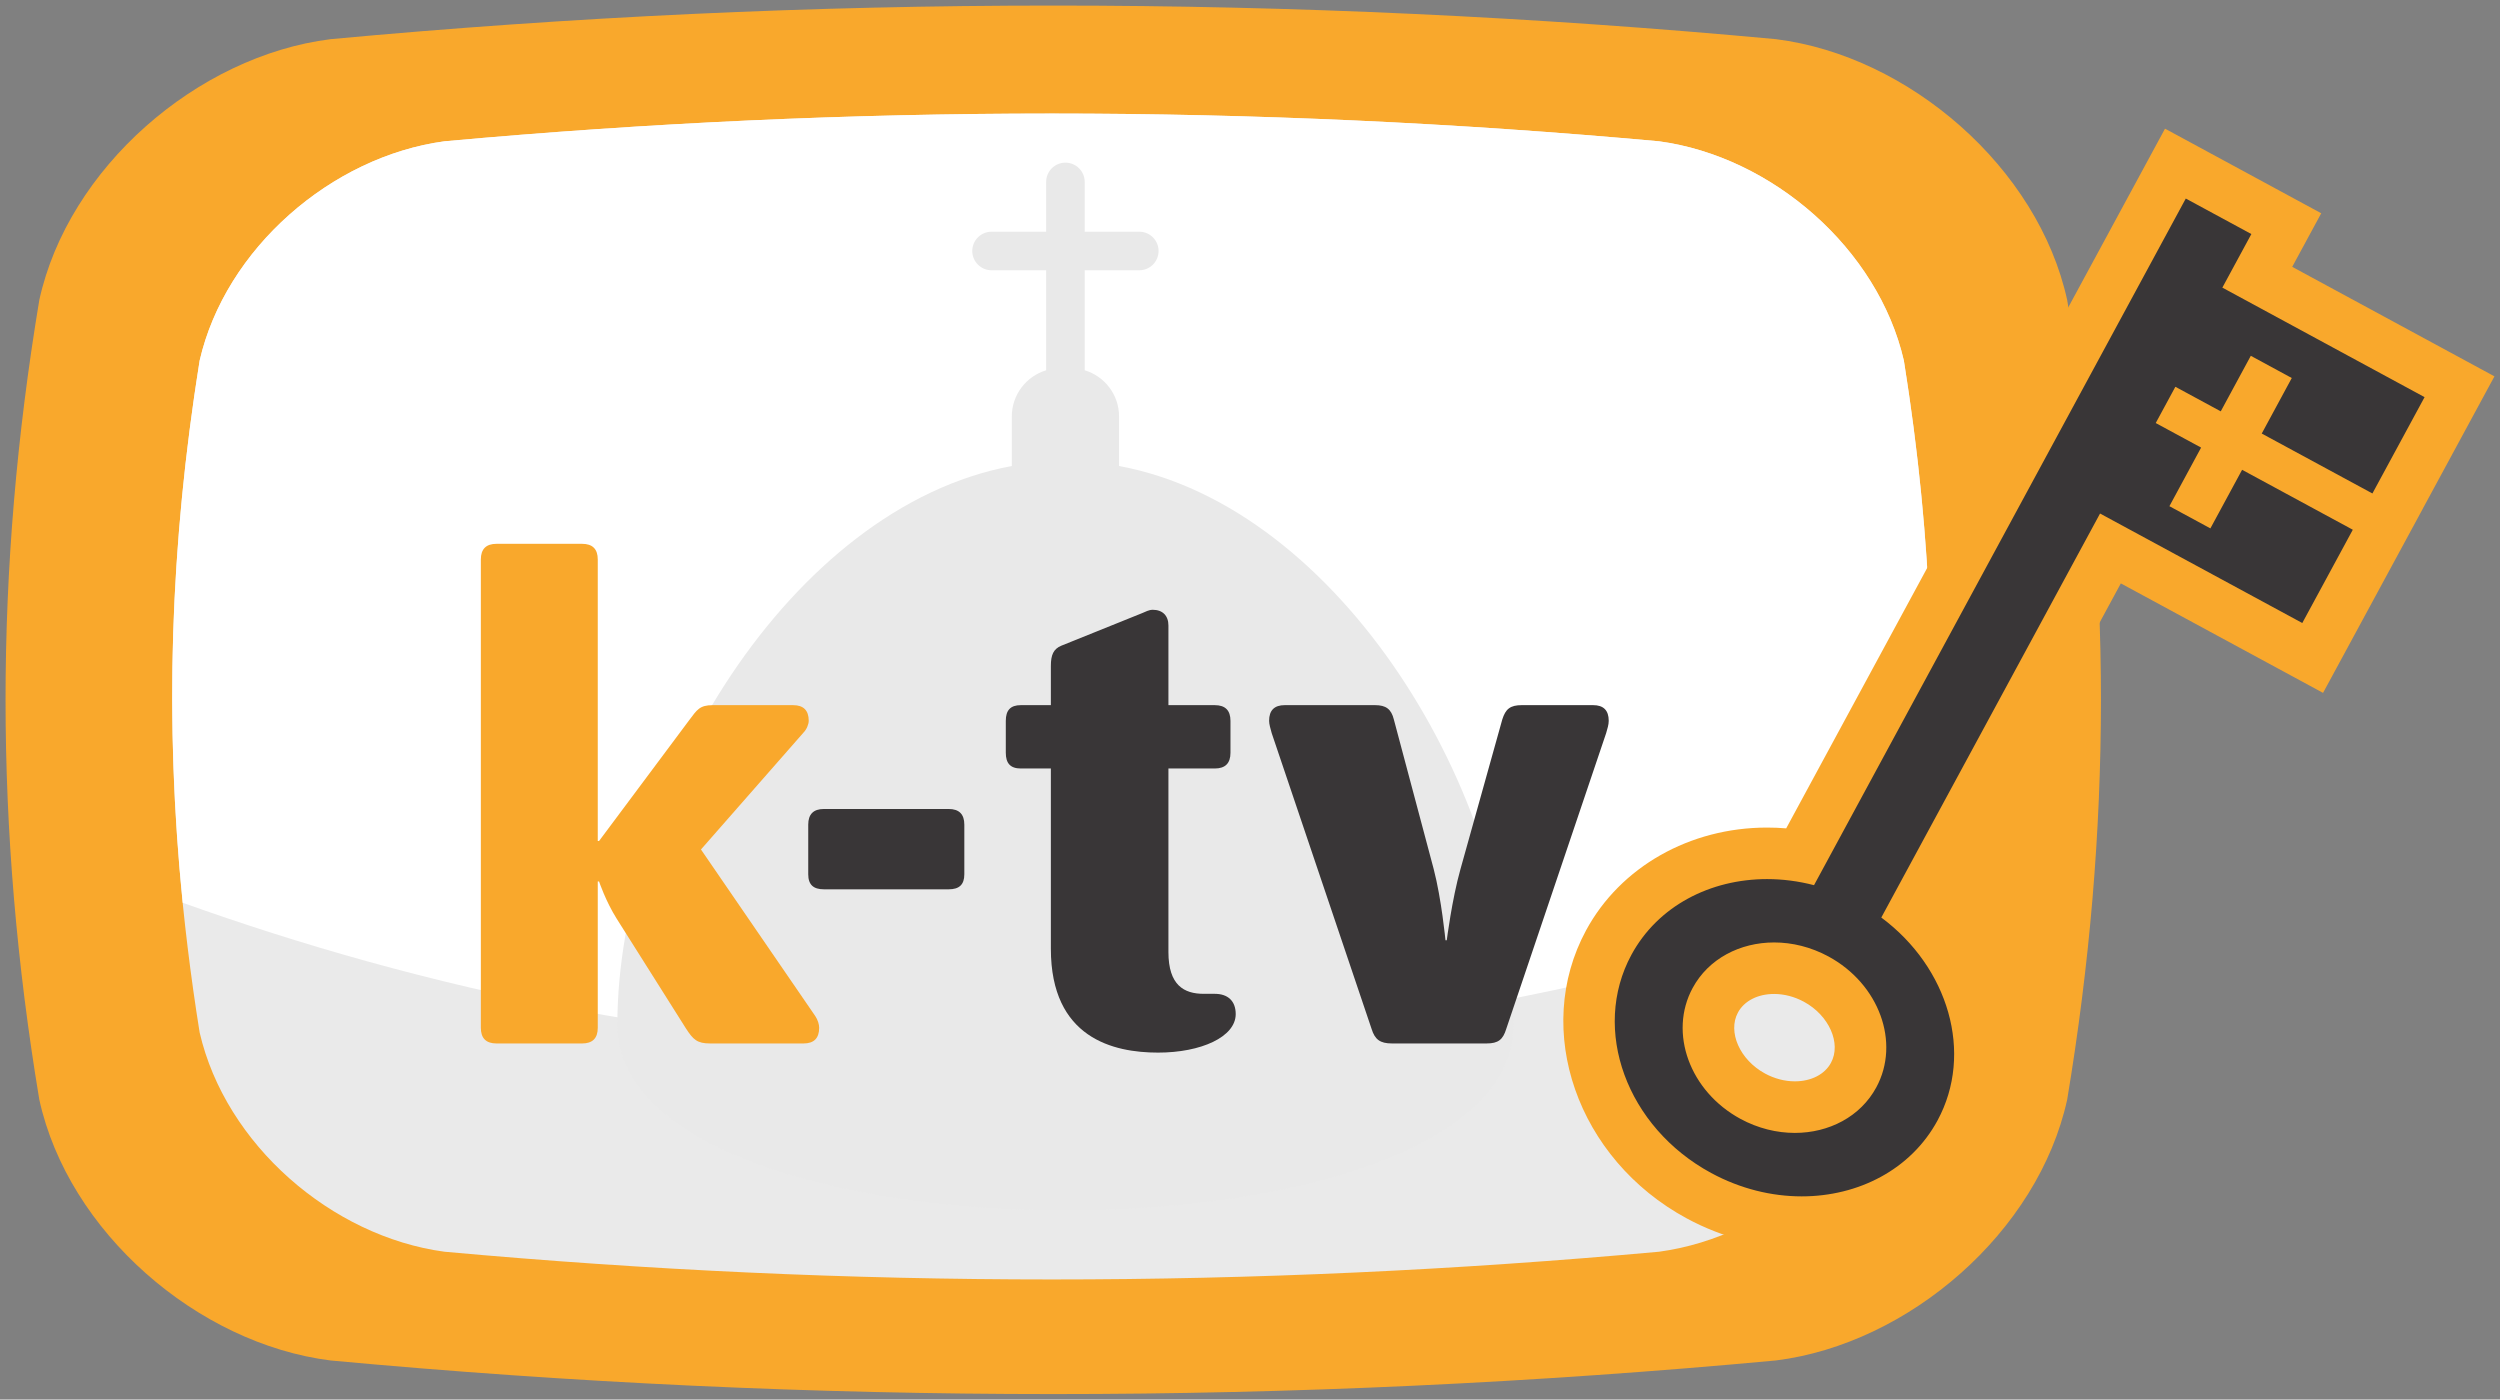 <svg id="b" version="1.1" viewBox="0 0 454.45 254.41" xmlns="http://www.w3.org/2000/svg">
 <rect x="0" y="0" width="454.45" height="254.41" fill="#808080" stroke="none"/>
 <defs id="c">
  <clipPath id="a">
   <path id="d" d="m33 248.43h374.17v-215.43h-374.17z"/>
  </clipPath>
 </defs>
 <g id="e" transform="translate(-101.35 -108.01)">
  <g id="f" transform="matrix(1.25 0 0 -1.25 52.761 412.47)">
   <g id="g" clip-path="url(#a)">
    <g id="h" transform="translate(339.49 83.663)">
     <path id="i" d="m0 0c-4.211-19.22-22.981-35.509-42.356-37.938-70.176-6.519-140.02-6.518-210.19-2e-3 -19.375 2.432-38.148 18.718-42.358 37.94-6.544 39.335-6.544 76.94 0 116.27 4.21 19.223 22.983 35.506 42.358 37.94 70.174 6.515 140.02 6.515 210.19 0 19.375-2.432 38.146-18.717 42.356-37.94 6.546-39.334 6.546-76.941 0-116.27" fill="#f9a82c"/>
    </g>
    <g id="j" transform="translate(315.74 93.422)">
     <path id="k" d="m0 0c-3.754-16.277-19.16-29.662-35.598-31.885-59.032-5.379-117.6-5.379-176.64 0-16.434 2.22-31.844 15.611-35.598 31.885-5.318 33.248-5.318 64.464 1e-3 97.71 3.75 16.274 19.165 29.664 35.597 31.886 59.035 5.38 117.61 5.38 176.64 0 16.438-2.221 31.844-15.612 35.598-31.886 5.324-33.243 5.324-64.465 0-97.71" fill="#eaeaea"/>
    </g>
    <g id="l" transform="translate(280.14 223.02)">
     <path id="m" d="m0 0c-59.032 5.38-117.6 5.38-176.64 0-16.431-2.222-31.846-15.611-35.596-31.886-4.302-26.895-5.122-52.461-2.462-78.848 33.64-12.043 77.25-22.457 125.94-21.37 49.51 1.105 93.406 11.907 127.03 23.647 2.39 25.584 1.509 50.453-2.674 76.571-3.754 16.275-19.16 29.665-35.598 31.886" fill="#fff"/>
    </g>
    <g id="n" transform="translate(296.88 102.77)">
     <path id="o" d="m0 0c-3.778 0-6.977-1.741-8.556-4.657-2.539-4.693-0.095-10.955 5.45-13.959 1.916-1.037 4.03-1.586 6.112-1.586 3.778 0 6.975 1.741 8.554 4.657 2.542 4.693 0.098 10.956-5.448 13.96-1.916 1.037-4.03 1.585-6.112 1.585m4.009-36.93c-5.126 0-10.295 1.331-14.947 3.849-14.089 7.628-19.971 24.143-13.111 36.815 4.4 8.122 13.006 12.971 23.022 12.971 1.619 0 3.246-0.131 4.861-0.392l54.52 100.7 16.126-8.734-4.219-7.789 29.409-15.927-10.443-19.282 4e-3 -3e-3 -10.916-20.155-29.408 15.923-28.56-52.746c9.51-8.666 12.378-21.761 6.706-32.232-4.408-8.136-13.022-12.993-23.044-12.993" fill="#393637"/>
    </g>
    <g id="p" transform="translate(299.88 86.315)">
     <path id="q" d="m0 0c-1.461 0-2.958 0.392-4.331 1.135-3.662 1.984-5.465 6.051-3.935 8.879 0.913 1.685 2.879 2.693 5.261 2.693 1.461 0 2.957-0.393 4.329-1.135 3.662-1.984 5.466-6.051 3.934-8.878-0.913-1.687-2.879-2.694-5.258-2.694m53.836 138.54-3.568-6.592-51.522-95.159c-0.926 0.077-1.853 0.115-2.779 0.115-11.243 1e-3 -21.327-5.721-26.317-14.933-7.844-14.491-1.285-33.285 14.621-41.896 5.199-2.814 10.984-4.302 16.731-4.302 11.249 0 21.342 5.731 26.339 14.957 6.063 11.191 3.701 24.932-5.368 34.7l25.439 46.982 22.817-12.354 6.59-3.568 3.57 6.59 7.346 13.564 3.57 6.592-4e-3 2e-3 6.873 12.691 3.57 6.591-6.591 3.569-22.818 12.357 0.649 1.199 3.57 6.591-6.591 3.569-9.535 5.165zm-53.836-146.04c4.957 0 9.539 2.352 11.849 6.62 3.531 6.52 0.416 15.044-6.958 19.039-2.551 1.38-5.276 2.038-7.897 2.038-4.958-1e-3 -9.542-2.355-11.851-6.62-3.53-6.522-0.415-15.044 6.959-19.039 2.551-1.38 5.277-2.038 7.898-2.038m56.858 135.88 9.536-5.164-4.219-7.79 29.408-15.927-7.586-14.008-16.095 8.713 4.369 8.075-5.958 3.23-4.371-8.077-6.6 3.573-2.855-5.273 6.598-3.571-4.61-8.522 5.96-3.227 4.612 8.519 16.098-8.716-7.347-13.565-29.409 15.922-31.812-58.752c9.768-7.249 13.477-19.729 8.174-29.519-3.852-7.111-11.486-11.032-19.749-11.032-4.367 0-8.912 1.097-13.163 3.398-12.292 6.655-17.484 20.864-11.599 31.735 3.847 7.102 11.471 11.009 19.726 11.008 2.25 0 4.549-0.291 6.828-0.886l54.064 99.856" fill="#f9a82c"/>
    </g>
    <g id="r" transform="translate(201.61 175.8)">
     <path id="s" d="m0 0v7.201c0 3.174-2.106 5.853-4.996 6.721v14.543h7.939c1.548 0 2.802 1.256 2.802 2.805 0 1.548-1.254 2.802-2.802 2.802h-7.939v7.241c0 1.546-1.255 2.802-2.803 2.802-1.547 0-2.804-1.256-2.804-2.802v-7.241h-7.939c-1.547 0-2.806-1.254-2.806-2.802 0-1.549 1.259-2.805 2.806-2.805h7.939v-14.544c-2.887-0.869-4.995-3.547-4.995-6.72v-7.201c-32.309-5.973-57.362-47.901-57.362-81.251 0-35.988 130.32-35.988 130.32 0 0 33.35-25.049 75.279-57.361 81.251" fill="#e9e9e9"/>
    </g>
    <g id="t" transform="translate(155.72 91.824)">
     <path id="u" d="m0 0h-13.584c-1.898 0-2.467 0.571-3.513 2.185l-10.069 15.956c-1.614 2.566-2.564 5.414-2.564 5.414h-0.19v-21.275c0-1.521-0.759-2.28-2.279-2.28h-12.442c-1.52 0-2.281 0.759-2.281 2.28v68.1c0 1.52 0.761 2.28 2.281 2.28h12.442c1.52 0 2.279-0.76 2.279-2.28v-40.935h0.19l13.107 17.571c1.141 1.518 1.521 2.183 3.42 2.183h11.682c1.521 0 2.281-0.758 2.281-2.28 0-0.474-0.285-1.232-0.76-1.709l-14.911-17 16.62-24.221c0.381-0.57 0.57-1.235 0.57-1.709 0-1.521-0.761-2.28-2.279-2.28" fill="#f9a82c"/>
    </g>
    <g id="v" transform="translate(176.83 114.24)">
     <path id="w" d="m0 0h-18.141c-1.521 0-2.28 0.666-2.28 2.186v7.216c0 1.521 0.759 2.28 2.28 2.28h18.141c1.519 0 2.278-0.759 2.278-2.28v-7.216c0-1.52-0.759-2.186-2.278-2.186" fill="#393637"/>
    </g>
    <g id="x" transform="translate(207.27 90.494)">
     <path id="y" d="m0 0c-6.46 0-15.578 2.089-15.578 15.102v26.215h-4.369c-1.519 0-2.184 0.76-2.184 2.281v4.651c0 1.522 0.665 2.28 2.184 2.28h4.369v5.7c0 1.615 0.381 2.469 1.519 2.945l11.778 4.747c0.474 0.189 0.951 0.476 1.521 0.476 1.424 0 2.278-0.854 2.278-2.28v-11.588h6.744c1.519 0 2.279-0.758 2.279-2.28v-4.651c0-1.521-0.76-2.281-2.279-2.281h-6.744v-26.691c0-4.842 2.281-6.077 5.13-6.077h1.614c1.901 0 3.041-1.046 3.041-2.945 0-3.324-5.034-5.604-11.303-5.604" fill="#393637"/>
    </g>
    <g id="z" transform="translate(272.44 136.94)">
     <path id="aa" d="m0 0-14.533-43.025c-0.474-1.519-1.139-2.09-2.849-2.09h-13.772c-1.71 0-2.47 0.571-2.945 2.09l-14.53 43.025c-0.191 0.666-0.381 1.331-0.381 1.804 0 1.522 0.76 2.28 2.28 2.28h13.106c1.615 0 2.374-0.569 2.755-2.088l5.794-21.752c1.139-4.368 1.711-10.351 1.711-10.351h0.189s0.759 5.983 1.995 10.351l6.077 21.752c0.477 1.519 1.141 2.088 2.85 2.088h10.354c1.519 0 2.277-0.758 2.277-2.28 0-0.569-0.189-1.138-0.378-1.804" fill="#393637"/>
    </g>
   </g>
  </g>
 </g>
</svg>

